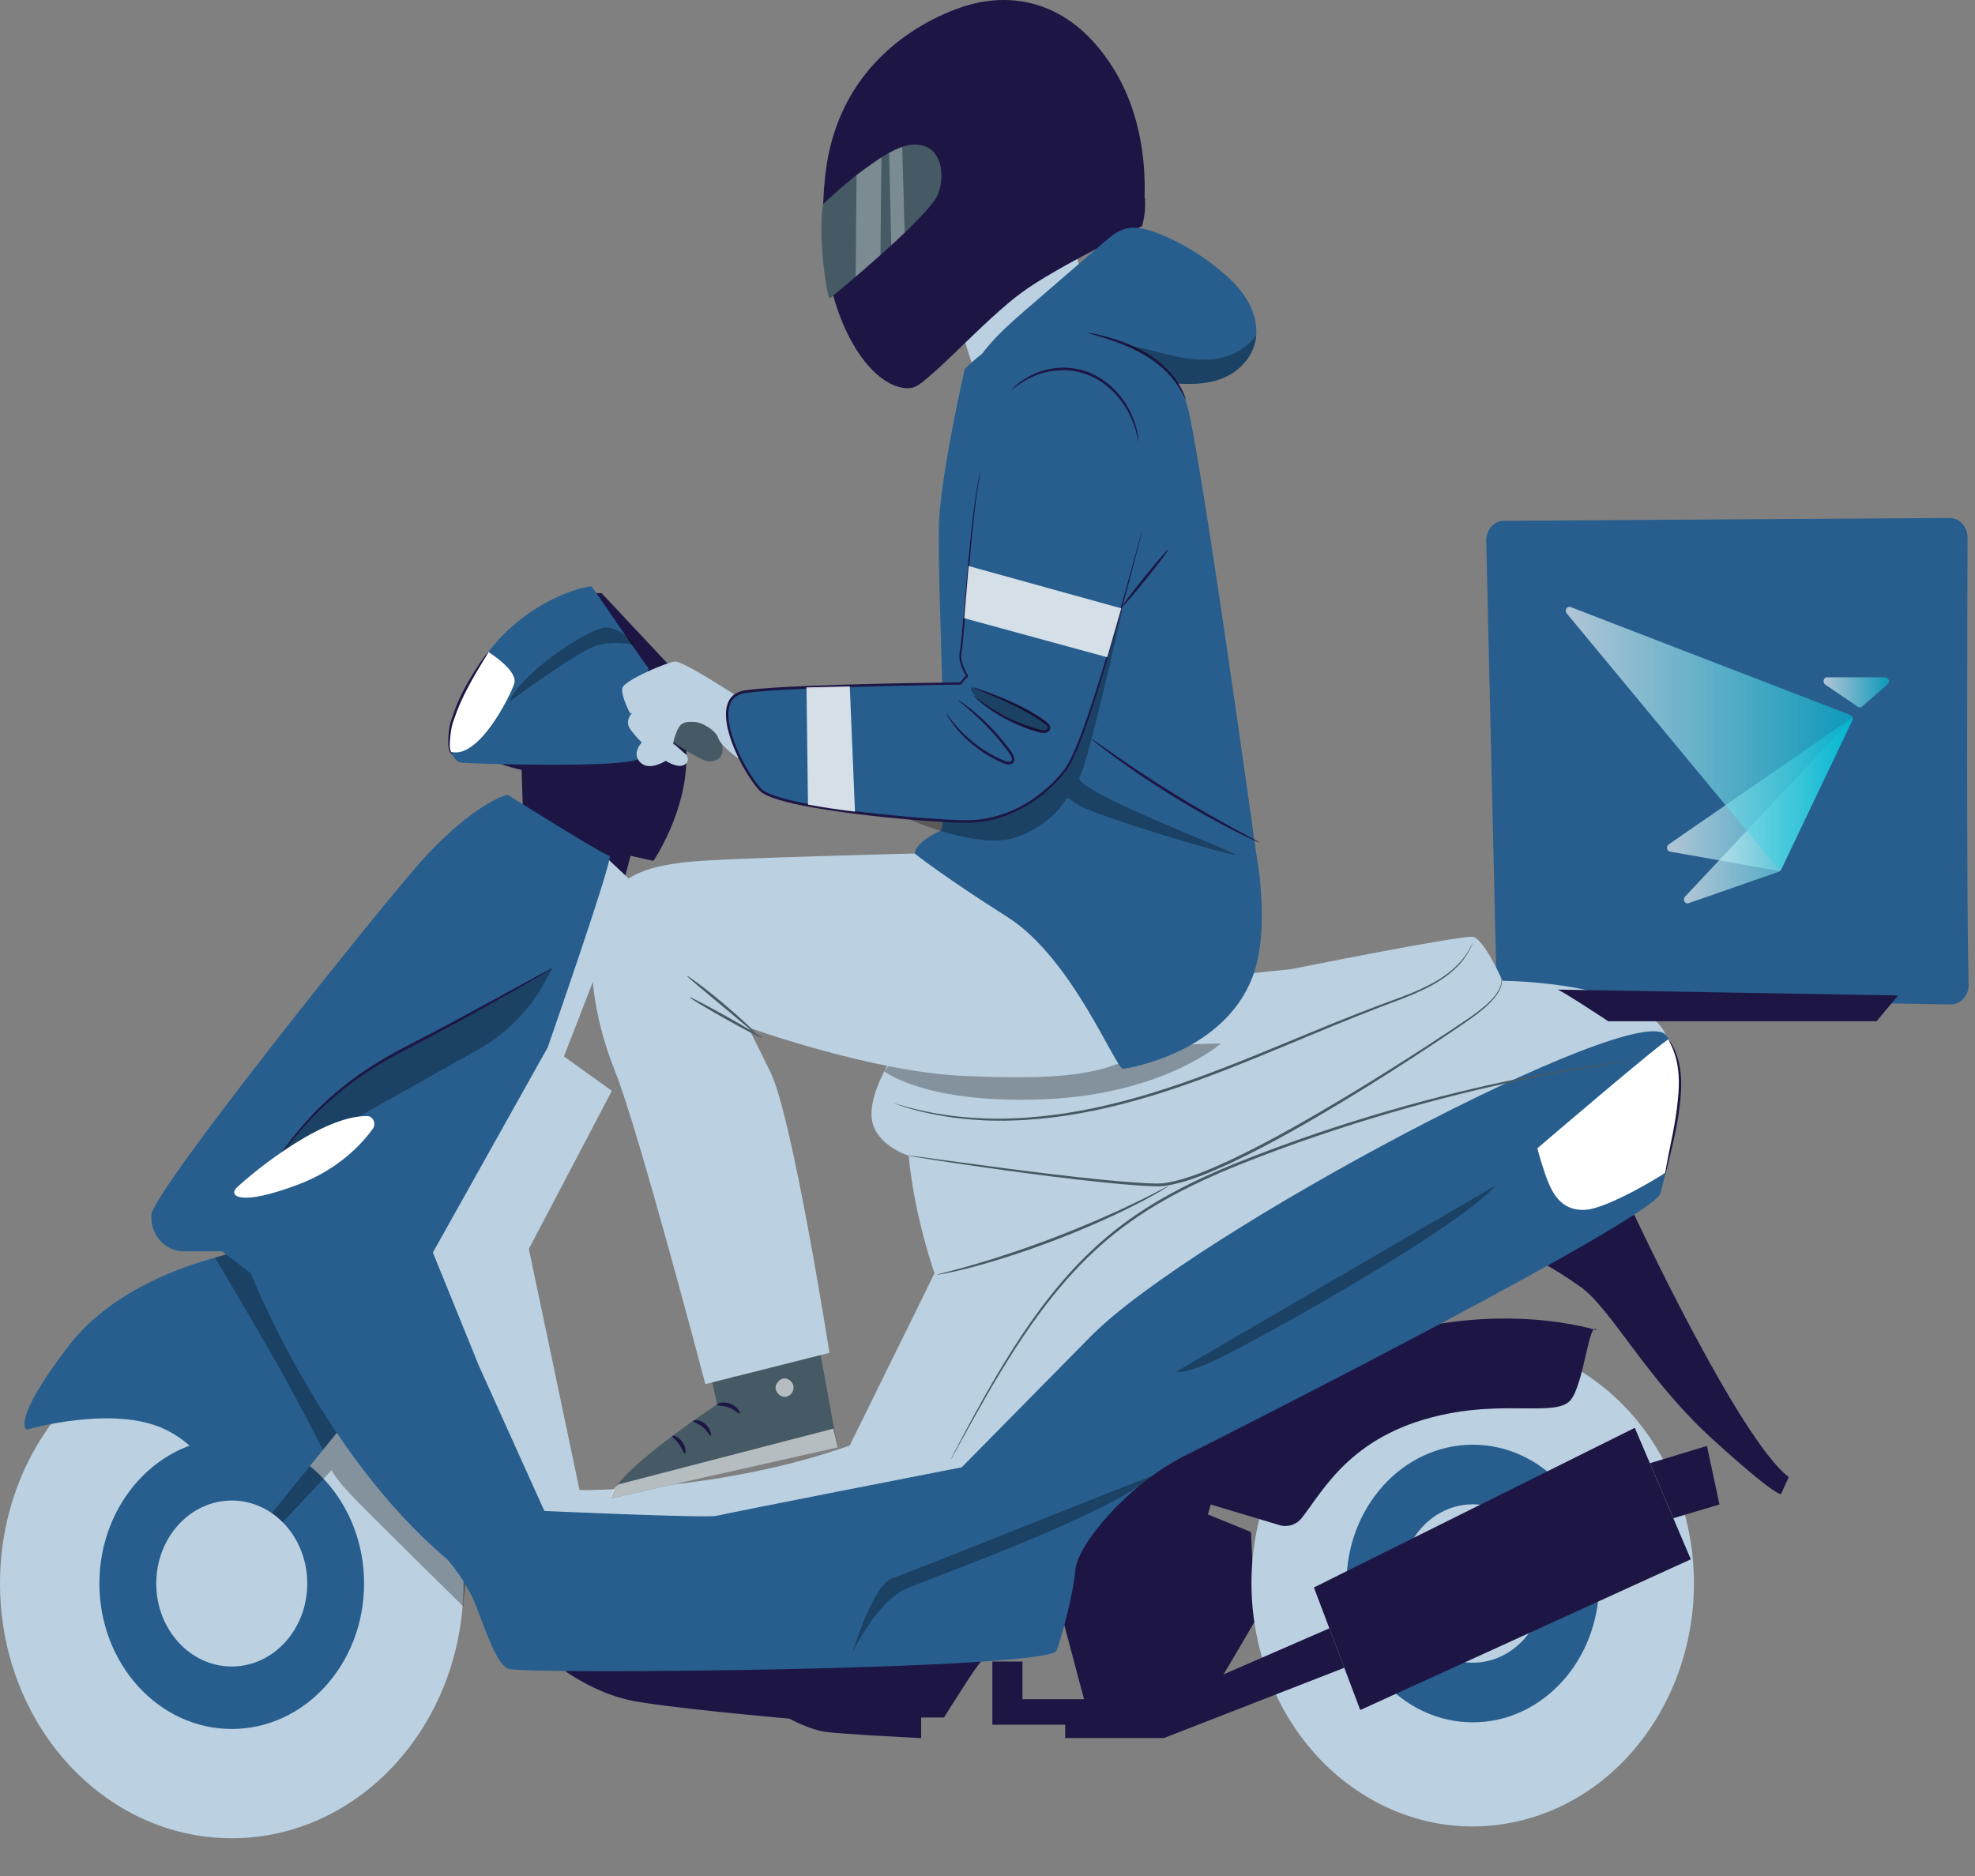 <svg width="260" height="247" viewBox="0 0 260 247" fill="none" xmlns="http://www.w3.org/2000/svg">
<rect x="0" y="0" width="260" height="247" fill="#808080" stroke="none"/>
<path d="M259.166 129.584C258.869 119.011 258.983 81.104 259.021 70.788C259.027 69.35 257.965 68.19 256.657 68.197L197.995 68.572C196.681 68.579 195.625 69.774 195.657 71.219L196.99 128.75C197.022 130.133 198.046 131.244 199.303 131.265L256.771 132.251C258.123 132.272 259.204 131.063 259.166 129.584Z" fill="#275E8E"/>
<path d="M93.896 93.769L79.197 78.098H76.809C76.809 78.098 62.995 97.569 63.614 99.028C64.233 100.486 68.663 101.362 68.663 101.362L68.84 106.717L82.326 115.255L83.008 112.678L86.016 113.344C86.016 113.344 90.357 107.016 90.357 99.812C90.357 92.609 93.896 93.769 93.896 93.769Z" fill="#1D1644"/>
<path d="M85.328 87.878C85.063 87.781 78.13 77.417 77.865 77.222C77.6 77.028 68.304 78.876 62.724 88.121C57.144 97.367 59.628 100.195 60.601 100.389C61.574 100.584 82.472 101.167 84.064 99.903C85.663 98.638 85.328 87.878 85.328 87.878Z" fill="#275E8E"/>
<path d="M64.28 85.836C64.28 85.836 68.28 88.302 67.692 90.032C67.105 91.768 63.035 99.917 59.414 99C59.149 98.93 59.022 97.819 59.199 96.672C59.679 93.567 61 90.844 62.675 88.288L64.28 85.836Z" fill="white"/>
<g opacity="0.3">
<path d="M83.696 84.989C83.564 84.892 81.491 82.266 79.418 82.662C77.345 83.058 72.391 86.343 69.686 88.955C66.982 91.567 67.159 92.331 67.159 92.331C67.159 92.331 75.633 86.031 78.293 85.093C80.947 84.148 83.696 84.989 83.696 84.989Z" fill="black"/>
</g>
<path d="M64.284 85.837C64.265 85.823 64.132 85.976 63.911 86.274C63.684 86.566 63.374 87.011 63.001 87.567C62.262 88.678 61.276 90.255 60.416 92.151C59.98 93.096 59.658 94.048 59.38 94.895C59.083 95.784 59.058 96.632 59.014 97.312C58.969 98 59.032 98.598 59.209 98.952C59.38 99.313 59.57 99.424 59.576 99.41C59.601 99.389 59.45 99.237 59.33 98.896C59.203 98.549 59.178 98.007 59.247 97.333C59.317 96.653 59.374 95.833 59.664 95.013C59.962 94.159 60.284 93.242 60.714 92.311C61.56 90.449 62.502 88.859 63.191 87.712C63.886 86.573 64.328 85.871 64.284 85.837Z" fill="#1D1644"/>
<path d="M215.14 159.928C215.14 159.928 228.942 189.52 235.482 194.473L234.465 196.71C234.465 196.71 233.896 197.189 225.315 189.36C216.733 181.531 212.082 172.251 208.012 169.389C203.943 166.527 201.617 165.554 201.617 165.554L215.14 159.928Z" fill="#1D1644"/>
<path d="M168.069 183.957C169.389 183.957 174.862 183.957 174.862 183.957L160.005 195.967L159.013 199.392L164.688 201.712L165.225 213.389C165.225 213.389 158.596 224.927 157.983 225.15C157.376 225.372 142.994 224.802 142.994 224.802L139.91 213.195L139.164 197.336C139.164 197.336 160.157 182.512 160.46 182.512C160.764 182.512 168.069 183.957 168.069 183.957Z" fill="#1D1644"/>
<path d="M200.608 239.602C216.254 235.515 225.924 218.259 222.205 201.06C218.487 183.86 202.789 173.231 187.143 177.318C171.496 181.405 161.827 198.662 165.545 215.861C169.263 233.06 184.961 243.69 200.608 239.602Z" fill="#BBD0E0"/>
<path d="M193.884 226.768C203.066 226.768 210.51 218.585 210.51 208.491C210.51 198.397 203.066 190.215 193.884 190.215C184.702 190.215 177.258 198.397 177.258 208.491C177.258 218.585 184.702 226.768 193.884 226.768Z" fill="#275E8E"/>
<path d="M193.884 218.918C199.122 218.918 203.369 214.25 203.369 208.491C203.369 202.733 199.122 198.064 193.884 198.064C188.645 198.064 184.398 202.733 184.398 208.491C184.398 214.25 188.645 218.918 193.884 218.918Z" fill="#BBD0E0"/>
<path d="M210.213 175.154C209.171 173.605 208.532 182.392 206.7 184.407C204.867 186.421 198.782 184.567 190.813 186.088C178.098 188.512 174.364 196.035 171.394 199.835C170.673 200.759 169.523 201.127 168.462 200.808L158.578 197.848C158.578 197.848 164.537 181.725 181.037 176.349C197.53 170.965 210.213 175.154 210.213 175.154Z" fill="#1D1644"/>
<path d="M30.51 242.029C47.36 242.029 61.019 227.013 61.019 208.491C61.019 189.969 47.36 174.953 30.51 174.953C13.66 174.953 0 189.969 0 208.491C0 227.013 13.66 242.029 30.51 242.029Z" fill="#BBD0E0"/>
<path d="M30.508 227.643C40.13 227.643 47.931 219.069 47.931 208.491C47.931 197.914 40.13 189.34 30.508 189.34C20.886 189.34 13.086 197.914 13.086 208.491C13.086 219.069 20.886 227.643 30.508 227.643Z" fill="#275E8E"/>
<path d="M129.154 218.794C128.832 218.814 124.275 226.129 124.275 226.129H121.267V228.845C121.267 228.845 110.803 228.331 108.654 228.019C106.505 227.706 103.921 226.282 103.921 226.282C103.921 226.282 87.149 224.816 82.707 223.816C78.264 222.816 74.391 220.016 74.391 220.016C74.391 220.016 126.715 214.778 127.144 215.098C127.574 215.418 129.154 218.794 129.154 218.794Z" fill="#1D1644"/>
<path d="M82.975 115.872C82.735 117.47 74.235 139.088 74.235 139.088L80.548 143.624L69.622 164.436L76.295 196.188C76.295 196.188 94.621 196.452 111.86 190.318L123.027 167.638C123.027 167.638 120.354 160.163 119.627 152.161C119.627 152.161 115.26 150.827 114.774 147.361C114.287 143.895 117.687 138.824 117.687 138.824C117.687 138.824 133.706 131.085 169.878 127.619C169.878 127.619 192.457 123.083 193.91 123.347C195.364 123.611 197.797 129.133 197.797 129.133C197.797 129.133 217.703 129.217 219.643 137.226C219.643 137.226 221.583 143.096 199.25 154.835C176.918 166.575 152.152 176.981 152.152 176.981C152.152 176.981 150.212 187.658 146.566 190.054C142.92 192.451 105.781 206.066 92.188 205.267C78.596 204.468 74.469 202.329 66.216 196.459C57.963 190.589 48.737 172.973 46.07 166.839C43.403 160.705 55.296 154.564 62.576 144.957C69.856 135.35 79.569 112.67 79.569 112.67L82.975 115.872Z" fill="#BBD0E0"/>
<g opacity="0.3">
<path d="M61.014 211.534C61.014 211.534 49.968 200.677 46.934 197.565C43.895 194.459 43.667 193.556 43.667 193.556L36.647 201.024L35.25 198.891L44.982 187.93L61.652 206.018L61.02 210.77" fill="black"/>
</g>
<path d="M31.991 164.748C31.991 164.748 16.73 167.145 9.027 177.21C1.323 187.276 3.504 188.234 3.504 188.234C3.504 188.234 14.986 184.879 21.817 188.234C28.648 191.589 28.503 197.821 28.503 197.821L34.317 201.016L45.704 186.956L36.212 164.748H31.991Z" fill="#275E8E"/>
<g opacity="0.3">
<path d="M42.506 190.882C42.506 190.882 39.542 185.04 36.742 180.059C33.665 174.592 28.312 165.582 28.312 165.582L32.761 164.145L44.983 187.916L42.506 190.882Z" fill="black"/>
</g>
<path d="M66.874 104.676C65.857 104.676 61.061 107.072 55.392 113.463C49.724 119.854 20.073 156.921 19.928 159.956C19.922 160.067 19.922 160.172 19.922 160.276C19.934 162.77 21.862 164.749 24.131 164.749H29.23L33.009 167.625C33.009 167.625 42.311 191.375 58.88 205.303C58.88 205.303 61.351 208.047 62.659 211.402C63.968 214.758 65.276 218.912 66.874 219.71C68.473 220.509 138.238 219.87 139.11 217.314C139.983 214.758 141.291 209.805 141.581 206.609C141.872 203.414 148.413 195.425 156.116 191.591C163.819 187.756 217.887 160.276 218.614 157.08C219.34 153.885 223.113 141.27 219.334 136.31C215.562 131.357 157.007 162.353 143.61 175.933C143.275 176.274 126.605 193.189 126.605 193.189C126.605 193.189 95.501 199.26 94.338 199.579C93.175 199.899 71.664 198.94 71.664 198.94L63.089 179.928L56.985 164.909L72.1 137.908C72.1 137.908 80.903 112.671 80.24 112.671C79.576 112.671 66.874 104.676 66.874 104.676Z" fill="#275E8E"/>
<path d="M215.213 187.992L222.588 205.303L179.073 225.149L172.969 209.012L215.213 187.992Z" fill="#1D1644"/>
<path d="M224.71 190.375L217.203 192.653L220.287 199.892L226.36 198.086L224.71 190.375Z" fill="#1D1644"/>
<path d="M175.009 214.389L153.567 223.725H134.603V218.758H130.641V227.087H140.227V228.837H153.22L176.974 219.585L175.009 214.389Z" fill="#1D1644"/>
<path d="M219.293 154.344C219.262 154.476 211.805 159.074 208.746 159.283C205.688 159.491 204.506 157.296 203.817 155.65C203.129 154.003 202.383 151.19 202.383 151.19C202.383 151.19 219.521 136.512 219.698 136.845C220.949 139.11 221.088 139.832 221.088 144.473C221.088 146.404 219.394 154.33 219.293 154.344Z" fill="white"/>
<g opacity="0.3">
<path d="M151.598 194.382C151.933 194.077 120.052 206.928 117.473 207.789C114.895 208.65 112.203 217.646 112.203 217.646C112.203 217.646 115.344 210.873 119.376 209.144C123.414 207.421 146.157 199.335 151.598 194.382Z" fill="black"/>
</g>
<g opacity="0.3">
<path d="M63.072 138.109L36.031 153.315C36.031 153.315 40.512 144.757 53.03 138.275C60.443 134.441 72.702 127.48 72.702 127.48L72.108 128.62C70.004 132.676 66.863 135.976 63.072 138.109Z" fill="black"/>
</g>
<path d="M119.641 152.169C119.641 152.176 119.717 152.19 119.856 152.217C120.02 152.245 120.228 152.287 120.5 152.328C121.088 152.426 121.916 152.558 122.971 152.724C125.119 153.058 128.235 153.523 132.09 154.058C135.945 154.586 140.532 155.197 145.645 155.718C146.921 155.843 148.236 155.975 149.575 156.059C150.245 156.107 150.928 156.149 151.616 156.17C152.293 156.198 153.019 156.219 153.714 156.08C156.514 155.586 159.225 154.405 161.961 153.155C167.415 150.578 172.413 147.66 176.913 144.951C181.412 142.228 185.399 139.651 188.723 137.449C190.385 136.344 191.883 135.33 193.185 134.427C194.493 133.524 195.58 132.663 196.357 131.815C197.141 130.989 197.602 130.141 197.691 129.502C197.798 128.856 197.545 128.55 197.545 128.571C197.526 128.571 197.747 128.87 197.621 129.488C197.514 130.093 197.052 130.905 196.262 131.711C195.479 132.531 194.392 133.364 193.077 134.247C191.763 135.136 190.259 136.129 188.591 137.22C185.254 139.394 181.254 141.943 176.748 144.646C172.243 147.334 167.25 150.244 161.809 152.808C159.092 154.051 156.375 155.232 153.645 155.718C152.962 155.85 152.293 155.836 151.604 155.809C150.921 155.788 150.245 155.753 149.575 155.704C148.236 155.621 146.927 155.496 145.651 155.378C140.539 154.878 135.951 154.294 132.096 153.794C128.26 153.28 125.145 152.863 122.971 152.572C121.909 152.433 121.075 152.321 120.487 152.238C120.216 152.203 120.001 152.183 119.843 152.162C119.716 152.169 119.641 152.162 119.641 152.169Z" fill="#455A64"/>
<path d="M117.688 145.277C117.688 145.284 117.751 145.311 117.883 145.353C118.035 145.402 118.225 145.471 118.471 145.548C118.989 145.714 119.748 145.978 120.752 146.221C122.749 146.742 125.688 147.319 129.366 147.493C130.282 147.562 131.249 147.534 132.247 147.555C133.252 147.52 134.295 147.513 135.369 147.423C137.524 147.284 139.824 147.006 142.219 146.569C147.015 145.721 152.197 144.235 157.518 142.304C162.839 140.379 167.812 138.254 172.35 136.371C176.881 134.468 180.982 132.842 184.457 131.55C186.189 130.883 187.737 130.196 189.026 129.425C190.315 128.668 191.339 127.827 192.072 127.028C192.818 126.236 193.235 125.472 193.526 124.972C193.639 124.722 193.728 124.52 193.797 124.368C193.854 124.229 193.886 124.159 193.88 124.159C193.829 124.118 193.456 125.361 191.977 126.931C191.244 127.709 190.221 128.515 188.938 129.251C187.655 130.001 186.113 130.668 184.382 131.314C180.9 132.571 176.779 134.176 172.242 136.066C167.699 137.934 162.725 140.046 157.417 141.97C152.109 143.901 146.952 145.388 142.175 146.249C139.792 146.694 137.499 146.979 135.356 147.131C134.282 147.229 133.246 147.243 132.247 147.284C131.249 147.27 130.288 147.305 129.378 147.243C125.719 147.104 122.781 146.569 120.784 146.089C119.779 145.874 119.015 145.631 118.49 145.485C118.244 145.416 118.048 145.36 117.896 145.325C117.757 145.291 117.688 145.277 117.688 145.277Z" fill="#455A64"/>
<path d="M153.802 156.176C153.796 156.162 153.688 156.211 153.493 156.308C153.265 156.426 152.981 156.572 152.639 156.746C151.9 157.128 150.832 157.684 149.499 158.323C146.832 159.622 143.091 161.275 138.889 162.893C134.68 164.498 130.819 165.762 127.994 166.561C126.585 166.978 125.435 167.27 124.638 167.471C124.272 167.568 123.969 167.645 123.722 167.714C123.514 167.77 123.406 167.812 123.406 167.825C123.406 167.839 123.52 167.826 123.735 167.791C123.981 167.742 124.291 167.687 124.664 167.617C125.466 167.457 126.629 167.2 128.051 166.818C130.895 166.075 134.781 164.852 138.996 163.241C143.205 161.622 146.946 159.927 149.593 158.559C150.921 157.885 151.976 157.295 152.696 156.871C153.025 156.669 153.303 156.51 153.524 156.371C153.714 156.26 153.808 156.19 153.802 156.176Z" fill="#455A64"/>
<path d="M125.157 192.18C125.163 192.18 125.214 192.097 125.309 191.93C125.41 191.742 125.555 191.492 125.732 191.173C126.111 190.485 126.655 189.505 127.35 188.248C128.759 185.713 130.787 182.031 133.568 177.689C134.964 175.522 136.563 173.202 138.434 170.861C140.304 168.513 142.447 166.144 144.93 163.949C147.407 161.747 150.232 159.747 153.322 158.003C156.406 156.252 159.73 154.731 163.187 153.335C177.057 147.805 190.081 144.36 199.567 142.352C204.313 141.352 208.18 140.678 210.853 140.255C212.18 140.046 213.217 139.879 213.937 139.768C214.278 139.713 214.544 139.671 214.739 139.636C214.923 139.602 215.011 139.588 215.011 139.581C215.011 139.574 214.916 139.581 214.733 139.602C214.537 139.622 214.272 139.657 213.931 139.699C213.223 139.789 212.18 139.914 210.841 140.116C208.161 140.498 204.287 141.13 199.529 142.102C190.025 144.047 176.975 147.458 163.079 152.995C159.61 154.391 156.273 155.926 153.177 157.69C150.08 159.448 147.23 161.462 144.747 163.692C142.251 165.908 140.102 168.298 138.232 170.666C136.361 173.028 134.769 175.362 133.378 177.544C130.61 181.913 128.614 185.622 127.236 188.179C126.566 189.45 126.042 190.45 125.675 191.138C125.504 191.464 125.372 191.721 125.277 191.916C125.195 192.083 125.151 192.18 125.157 192.18Z" fill="#455A64"/>
<path d="M30.511 219.418C36.001 219.418 40.451 214.526 40.451 208.491C40.451 202.457 36.001 197.564 30.511 197.564C25.021 197.564 20.57 202.457 20.57 208.491C20.57 214.526 25.021 219.418 30.511 219.418Z" fill="#BBD0E0"/>
<path d="M36.236 153.093C36.242 153.1 36.343 152.975 36.533 152.725C36.722 152.482 36.975 152.1 37.335 151.634C38.03 150.69 39.079 149.356 40.482 147.828C41.879 146.293 43.667 144.605 45.809 142.958C47.952 141.319 50.448 139.742 53.171 138.325C58.65 135.512 63.535 132.782 67.055 130.788C68.786 129.795 70.196 128.982 71.213 128.398C71.674 128.12 72.047 127.898 72.338 127.731C72.591 127.579 72.723 127.488 72.717 127.474C72.711 127.461 72.572 127.53 72.306 127.662C72.016 127.815 71.63 128.016 71.156 128.266C70.132 128.822 68.704 129.6 66.954 130.559C63.409 132.497 58.511 135.185 53.032 137.998C50.29 139.422 47.781 141.02 45.639 142.687C43.496 144.361 41.708 146.077 40.324 147.647C38.934 149.21 37.91 150.579 37.247 151.551C36.906 152.03 36.665 152.426 36.495 152.683C36.305 152.947 36.223 153.086 36.236 153.093Z" fill="#1D1644"/>
<path d="M48.333 146.944C49.123 146.951 49.565 147.951 49.072 148.632C47.682 150.549 44.617 153.946 39.239 155.968C31.428 158.906 30.228 157.392 31.049 156.489C31.801 155.662 41.868 146.861 48.333 146.944Z" fill="white"/>
<path d="M219.193 154.717C219.218 154.724 219.288 154.474 219.408 154.03C219.521 153.578 219.679 152.932 219.869 152.119C220.235 150.508 220.804 148.285 221.108 145.743C221.266 144.478 221.354 143.256 221.31 142.144C221.266 141.026 221.089 140.032 220.842 139.234C220.596 138.435 220.299 137.823 220.065 137.434C219.825 137.045 219.66 136.858 219.648 136.872C219.591 136.907 220.204 137.726 220.627 139.31C220.836 140.095 220.988 141.068 221.013 142.158C221.038 143.242 220.937 144.444 220.785 145.701C220.488 148.209 219.957 150.438 219.648 152.071C219.49 152.884 219.363 153.543 219.288 154.002C219.205 154.46 219.174 154.711 219.193 154.717Z" fill="#1D1644"/>
<g opacity="0.3">
<path d="M196.978 156.031L154.986 180.511C154.986 180.511 154.778 181.15 158.576 179.712C162.374 178.281 191.607 162.123 196.978 156.031Z" fill="black"/>
</g>
<path d="M249.882 131.064L247.032 134.468H211.732C211.732 134.468 205.419 130.3 205.034 130.293C204.648 130.286 249.882 131.064 249.882 131.064Z" fill="#1D1644"/>
<path d="M112.927 21.455C111.177 14.168 115.423 8.61 121.894 6.11L122.539 5.86C129.61 3.623 134.672 6.999 136.511 14.828L143.626 40.578L143.961 41.836L129.104 51.547L127.057 45.073C127.057 45.073 120.03 46.511 117.61 39.224C116.428 35.695 114.551 28.234 112.927 21.455Z" fill="#BBD0E0"/>
<path d="M116.932 27.797C117.09 28.353 117.653 28.665 118.19 28.498C118.721 28.325 119.03 27.734 118.866 27.179C118.708 26.623 118.146 26.303 117.615 26.477C117.078 26.644 116.774 27.234 116.932 27.797Z" fill="#1D1644"/>
<path d="M115.51 24.484C115.674 24.574 116.205 23.713 117.229 23.317C118.246 22.907 119.181 23.199 119.251 23.018C119.289 22.935 119.087 22.734 118.676 22.602C118.272 22.463 117.64 22.421 117.001 22.671C116.363 22.921 115.914 23.387 115.687 23.769C115.459 24.158 115.428 24.442 115.51 24.484Z" fill="#1D1644"/>
<path d="M126.034 24.477C126.192 25.032 126.754 25.345 127.292 25.178C127.822 25.005 128.132 24.414 127.968 23.858C127.81 23.303 127.247 22.983 126.717 23.157C126.179 23.33 125.876 23.921 126.034 24.477Z" fill="#1D1644"/>
<path d="M125.632 20.802C125.796 20.893 126.327 20.031 127.351 19.635C128.368 19.226 129.304 19.517 129.373 19.337C129.411 19.253 129.209 19.052 128.798 18.92C128.394 18.781 127.762 18.739 127.124 18.989C126.485 19.239 126.037 19.705 125.809 20.087C125.582 20.476 125.556 20.761 125.632 20.802Z" fill="#1D1644"/>
<path d="M124.592 30.583C124.579 30.52 123.903 30.645 122.822 30.895C122.551 30.965 122.285 31.006 122.178 30.826C122.051 30.645 122.058 30.291 122.077 29.909C122.102 29.117 122.121 28.29 122.146 27.422C122.222 23.893 122.178 21.031 122.051 21.031C121.925 21.031 121.754 23.886 121.679 27.415C121.666 28.283 121.653 29.11 121.641 29.902C121.647 30.263 121.596 30.701 121.868 31.083C122.007 31.27 122.247 31.354 122.431 31.34C122.614 31.333 122.766 31.277 122.898 31.236C123.966 30.888 124.611 30.645 124.592 30.583Z" fill="#1D1644"/>
<path d="M127.847 30.193C127.676 30.248 128.068 31.471 127.392 32.7C126.722 33.937 125.496 34.256 125.54 34.43C125.547 34.513 125.881 34.562 126.387 34.388C126.886 34.215 127.543 33.77 127.954 33.013C128.365 32.256 128.384 31.45 128.264 30.936C128.144 30.408 127.923 30.158 127.847 30.193Z" fill="#1D1644"/>
<path d="M123.955 16.494C124.151 16.758 125.13 16.224 126.381 15.918C127.626 15.584 128.72 15.598 128.789 15.258C128.821 15.098 128.555 14.876 128.069 14.73C127.588 14.584 126.874 14.542 126.129 14.737C125.383 14.931 124.764 15.313 124.385 15.675C124.012 16.043 123.866 16.369 123.955 16.494Z" fill="#1D1644"/>
<path d="M114.342 21.308C114.601 21.496 115.226 20.954 116.067 20.614C116.901 20.239 117.685 20.183 117.767 19.85C117.798 19.69 117.602 19.481 117.211 19.356C116.825 19.238 116.244 19.238 115.669 19.481C115.094 19.724 114.664 20.155 114.449 20.53C114.234 20.912 114.222 21.211 114.342 21.308Z" fill="#1D1644"/>
<path d="M137.712 22.365C137.39 21.218 137.99 19.982 139.052 19.697C140.335 19.35 141.965 19.586 142.786 22.441C144.246 27.505 139.324 28.068 139.273 27.922C139.235 27.825 138.306 24.49 137.712 22.365Z" fill="#FFC4A3"/>
<path d="M139.733 25.671C139.745 25.65 139.834 25.706 139.986 25.727C140.137 25.748 140.377 25.713 140.586 25.532C141.016 25.164 141.18 24.178 140.94 23.254C140.82 22.788 140.605 22.378 140.352 22.073C140.106 21.753 139.815 21.566 139.556 21.607C139.297 21.628 139.17 21.851 139.151 22.01C139.132 22.17 139.189 22.267 139.164 22.281C139.158 22.302 139.044 22.233 139.019 22.01C139.006 21.906 139.031 21.767 139.107 21.628C139.189 21.489 139.335 21.385 139.512 21.343C139.872 21.246 140.295 21.496 140.573 21.837C140.87 22.17 141.123 22.629 141.256 23.15C141.521 24.178 141.319 25.296 140.712 25.741C140.415 25.949 140.112 25.935 139.941 25.859C139.777 25.789 139.72 25.685 139.733 25.671Z" fill="#FFA175"/>
<path d="M105.702 165.742L110.265 190.576L80.539 197.266C80.153 194.279 94.416 184.901 94.416 184.901L90.865 169.125L105.702 165.742Z" fill="#455A64"/>
<g opacity="0.6">
<path d="M103.359 181.49C103.966 181.525 104.491 182.108 104.472 182.74C104.453 183.372 103.878 183.949 103.271 183.921C102.664 183.9 102.013 183.22 102.102 182.594C102.19 181.962 102.898 181.33 103.48 181.504" fill="white"/>
</g>
<g opacity="0.6">
<path d="M110.269 190.576L109.713 188.096L81.421 195.438C81.421 195.438 80.208 196.334 80.543 197.265L110.269 190.576Z" fill="white"/>
</g>
<path d="M94.394 184.956C94.425 185.109 95.165 185.012 95.974 185.331C96.789 185.63 97.282 186.206 97.402 186.116C97.528 186.054 97.143 185.206 96.163 184.831C95.178 184.449 94.331 184.824 94.394 184.956Z" fill="#1D1644"/>
<path d="M91.235 187.11C91.229 187.262 91.905 187.38 92.518 187.901C93.143 188.409 93.403 189.068 93.541 189.034C93.68 189.027 93.617 188.124 92.84 187.485C92.075 186.832 91.21 186.964 91.235 187.11Z" fill="#1D1644"/>
<path d="M90.149 191.382C90.288 191.382 90.345 190.584 89.82 189.847C89.296 189.104 88.55 188.93 88.512 189.069C88.455 189.208 88.98 189.555 89.403 190.174C89.839 190.771 90.004 191.396 90.149 191.382Z" fill="#1D1644"/>
<path d="M93.751 181.816C93.839 181.941 94.465 181.58 95.293 181.455C96.121 181.309 96.816 181.455 96.866 181.309C96.93 181.184 96.203 180.767 95.223 180.927C94.25 181.086 93.662 181.719 93.751 181.816Z" fill="#1D1644"/>
<g opacity="0.3">
<path d="M160.744 137.379C160.744 137.379 153.18 144.068 137.508 144.728C121.836 145.388 116.414 141.054 116.414 141.054L118.221 138.636L160.744 137.379Z" fill="black"/>
</g>
<path d="M135.292 111.877C133.839 112.141 99.089 112.759 91.209 113.426C83.329 114.093 80.58 116.267 78.804 120.977C77.034 125.687 78.008 133.71 81.003 141.143C83.998 148.575 92.858 182.238 92.858 182.238L109.194 178.119C109.194 178.119 104.321 147.006 101.421 141.143C98.52 135.28 98.52 135.28 98.52 135.28C98.52 135.28 114.723 141.122 126.818 141.657C138.913 142.192 146.635 141.754 151.122 137.586C155.609 133.418 163.11 129.431 162.87 117.198L135.292 111.877Z" fill="#BBD0E0"/>
<path d="M90.454 128.499C90.429 128.541 90.915 128.972 91.724 129.652C92.622 130.403 93.696 131.299 94.884 132.292C96.066 133.286 97.14 134.182 98.037 134.932C98.846 135.606 99.358 136.009 99.39 135.967C99.415 135.932 98.96 135.453 98.183 134.73C97.412 134.008 96.318 133.035 95.08 132C93.847 130.965 92.704 130.069 91.857 129.444C91.016 128.819 90.479 128.458 90.454 128.499Z" fill="#455A64"/>
<path d="M90.813 131.32C90.769 131.41 92.873 132.674 95.502 134.154C98.131 135.626 100.299 136.752 100.336 136.661C100.381 136.571 98.283 135.307 95.647 133.827C93.019 132.355 90.857 131.229 90.813 131.32Z" fill="#455A64"/>
<path d="M128.027 0.518C127.035 0.768 110.599 4.978 108.634 23.157C106.662 41.336 115.212 52.478 120.362 50.943C122.707 50.248 129.456 40.391 134.473 37.564C139.497 34.737 150.335 29.756 150.335 29.756C150.335 29.756 152.439 18.329 146.53 8.937C140.622 -0.454 132.799 -0.698 128.027 0.518Z" fill="#1D1644"/>
<path d="M119.981 19.059C116.038 19.406 108.329 26.909 108.329 26.909C107.665 31.841 108.948 39.44 109.245 39.294C109.245 39.294 122.421 28.506 123.508 25.519C124.5 22.81 123.925 18.719 119.981 19.059Z" fill="#455A64"/>
<path d="M150.737 26.061C144.134 27.214 138.212 31.409 132.891 35.688C127.255 40.218 122.97 45.33 118.148 50.867C118.888 51.089 119.665 51.249 120.354 50.95C122.774 49.901 129.504 42.184 134.522 38.502C139.217 35.056 150.326 29.763 150.326 29.763C150.326 29.763 150.864 28.353 150.737 26.061Z" fill="#1D1644"/>
<g opacity="0.3">
<path d="M112.767 23.038L112.641 36.431L115.908 33.576L116.034 20.711L112.767 23.038Z" fill="white"/>
</g>
<g opacity="0.3">
<path d="M117.047 20.121L117.331 32.291L119.094 30.645L118.772 19.336C118.772 19.336 117.338 19.961 117.047 20.121Z" fill="white"/>
</g>
<path d="M89.12 93.107C89.967 93.684 91.711 94.802 93.108 95.685C93.974 96.233 94.795 97.011 95.054 98.067C95.181 98.588 95.149 99.186 94.852 99.616C94.441 100.207 93.658 100.311 92.988 100.186C92.318 100.061 89.297 98.29 87.977 97.22L89.12 93.107Z" fill="#455A64"/>
<path d="M97.186 91.74C96.996 91.684 89.944 86.989 88.844 87.1C87.744 87.211 82.177 89.579 81.937 90.58C81.697 91.58 82.942 93.9 82.942 93.9H83.182C83.182 93.9 82.221 94.901 82.942 95.956C83.662 97.012 84.496 97.749 84.496 97.749C84.496 97.749 83.087 99.173 84.288 100.381C85.488 101.59 87.643 100.173 87.643 100.173C87.643 100.173 89.223 101.215 90.089 100.694C90.955 100.173 90.354 99.388 90.354 99.388L88.8 98.013C88.8 98.013 88.37 98.29 88.945 96.679C89.52 95.067 90.095 95.032 91.271 95.046C92.446 95.06 94.215 96.116 94.557 97.172C94.892 98.228 97.192 99.86 97.192 99.86V91.74H97.186Z" fill="#BBD0E0"/>
<path d="M127.005 48.575C127.005 48.575 123.732 62.891 123.599 69.289C123.403 78.924 125.135 108.759 123.789 109.378C120.414 110.927 120.414 112.379 120.414 112.379C120.414 112.379 124.016 115.275 132.629 120.742C141.249 126.209 146.879 140.859 147.878 140.727C148.87 140.595 161.11 138.504 164.883 128.647C167.316 122.291 165.401 112.552 165.401 112.552C165.401 112.552 157.951 58.751 156.232 53.194C155.088 49.485 152.314 46.644 144.168 44.566C136.421 42.594 131.587 44.032 127.005 48.575Z" fill="#275E8E"/>
<g opacity="0.3">
<path d="M147.766 80.244C147.766 80.244 143.229 100.584 142.123 102.313C141.023 104.043 162.995 112.275 162.667 112.546C162.338 112.816 145.371 107.78 142.123 106.106L140.473 105.002C140.473 105.002 138.723 108.558 133.693 110.267C128.662 111.976 119.266 107.697 119.266 107.697L147.766 80.244Z" fill="black"/>
</g>
<path d="M143.704 97.304C143.691 97.325 143.969 97.561 144.493 97.978C145.012 98.395 145.776 98.971 146.73 99.673C148.639 101.076 151.325 102.931 154.377 104.813C157.429 106.696 160.273 108.252 162.352 109.315C163.395 109.843 164.241 110.259 164.835 110.53C165.429 110.801 165.758 110.94 165.771 110.919C165.777 110.899 165.467 110.711 164.892 110.405C164.267 110.065 163.445 109.62 162.459 109.092C160.405 107.974 157.593 106.39 154.541 104.508C151.495 102.625 148.797 100.812 146.863 99.465C145.934 98.819 145.163 98.277 144.576 97.867C144.026 97.485 143.722 97.283 143.704 97.304Z" fill="#1D1644"/>
<path d="M155.147 50.505C157.213 50.623 159.337 50.533 161.251 49.672C163.166 48.817 164.847 47.074 165.283 44.851C165.618 43.142 165.188 41.322 164.367 39.821C163.545 38.321 162.364 37.105 161.112 36.015C158.496 33.729 155.539 31.93 152.392 30.707C150.97 30.152 149.409 29.721 147.962 30.18C146.944 30.506 146.091 31.235 145.257 31.958C141.838 34.91 138.42 37.869 135.001 40.822C131.702 43.677 128.233 46.782 126.938 51.179L127.569 55.826L136.271 49.998L155.147 50.505Z" fill="#275E8E"/>
<path d="M147.69 79.924C147.76 79.994 149.175 78.354 150.856 76.27C152.537 74.186 153.845 72.443 153.776 72.373C153.706 72.304 152.291 73.943 150.61 76.027C148.929 78.111 147.621 79.855 147.69 79.924Z" fill="#1D1644"/>
<path d="M143.281 43.823C143.269 43.879 144.128 44.108 145.487 44.539C146.845 44.976 148.722 45.622 150.631 46.727C151.579 47.289 152.425 47.922 153.146 48.568C153.854 49.227 154.435 49.901 154.858 50.513C155.718 51.742 156.059 52.645 156.122 52.611C156.141 52.603 156.065 52.374 155.901 51.971C155.819 51.77 155.724 51.52 155.566 51.256C155.415 50.992 155.269 50.665 155.042 50.36C154.631 49.714 154.056 49.005 153.335 48.311C152.609 47.637 151.743 46.977 150.782 46.407C148.836 45.282 146.928 44.671 145.544 44.295C144.849 44.108 144.286 43.983 143.894 43.907C143.503 43.83 143.281 43.802 143.281 43.823Z" fill="#1D1644"/>
<g opacity="0.3">
<path d="M148.086 45.427C150.235 45.712 152.326 46.379 154.45 46.844C156.573 47.317 158.778 47.588 160.895 47.081C162.633 46.664 164.308 45.643 165.369 44.107C165.35 44.358 165.319 44.608 165.275 44.858C164.838 47.081 163.158 48.817 161.243 49.678C159.328 50.533 157.205 50.623 155.138 50.512H155.025C154.772 50.206 154.532 49.88 154.292 49.574C152.674 47.532 150.475 46.066 148.086 45.427Z" fill="black"/>
</g>
<path d="M133.18 51.346C133.224 51.415 134.103 50.429 135.916 49.609C136.814 49.199 137.945 48.866 139.228 48.769C140.504 48.671 141.932 48.838 143.323 49.394C144.707 49.963 145.895 50.852 146.811 51.846C147.727 52.832 148.397 53.895 148.833 54.847C149.724 56.764 149.813 58.139 149.888 58.118C149.901 58.118 149.895 58.035 149.882 57.875C149.863 57.716 149.851 57.479 149.787 57.181C149.686 56.583 149.465 55.722 149.035 54.736C148.612 53.749 147.948 52.638 147.02 51.61C146.091 50.581 144.865 49.651 143.436 49.06C141.996 48.491 140.517 48.324 139.203 48.442C137.882 48.56 136.725 48.928 135.822 49.38C134.912 49.831 134.236 50.318 133.806 50.707C133.585 50.887 133.433 51.061 133.326 51.172C133.224 51.276 133.174 51.339 133.18 51.346Z" fill="#1D1644"/>
<path d="M150.336 69.928C150.134 70.713 143.353 97.319 140.295 101.327C137.23 105.335 132.459 108.162 127.315 108.162C122.171 108.162 102.455 106.412 100.123 103.987C97.797 101.563 92.786 91.9 98.044 91.074C103.302 90.254 126.449 89.983 126.449 89.983C126.449 89.983 127.182 89.038 127.309 89.038C127.435 89.038 126.203 87.448 126.449 85.94C127.018 82.488 127.795 66.955 129.141 61.843C130.487 56.73 134.532 48.915 141.022 50.402C147.524 51.888 152.03 63.371 150.336 69.928Z" fill="#275E8E"/>
<path d="M128.11 91.56C128.097 91.574 128.325 91.817 128.773 92.206C129.222 92.595 129.886 93.13 130.764 93.707C131.642 94.283 132.729 94.895 133.987 95.436C134.619 95.707 135.289 95.964 135.996 96.18C136.357 96.291 136.698 96.402 137.096 96.485C137.292 96.52 137.513 96.541 137.734 96.472C137.943 96.402 138.189 96.256 138.259 95.93C138.309 95.589 138.107 95.36 137.962 95.214C137.804 95.061 137.639 94.95 137.481 94.832C137.166 94.596 136.843 94.388 136.521 94.186C135.883 93.783 135.251 93.429 134.638 93.116C133.418 92.484 132.281 92.012 131.326 91.623C130.372 91.241 129.589 90.963 129.045 90.782C128.502 90.602 128.198 90.511 128.192 90.532C128.186 90.553 128.476 90.685 129.007 90.914C129.595 91.164 130.347 91.484 131.251 91.866C132.192 92.283 133.311 92.776 134.518 93.422C135.118 93.742 135.744 94.096 136.369 94.499C136.679 94.7 137.001 94.909 137.305 95.138C137.462 95.256 137.627 95.36 137.747 95.485C137.88 95.61 137.968 95.756 137.936 95.86C137.924 95.964 137.791 96.082 137.639 96.124C137.494 96.173 137.317 96.166 137.147 96.131C136.799 96.055 136.432 95.937 136.085 95.839C135.383 95.624 134.72 95.381 134.094 95.124C132.843 94.61 131.762 94.026 130.878 93.484C129.993 92.943 129.311 92.442 128.843 92.095C128.375 91.741 128.123 91.54 128.11 91.56Z" fill="#1D1644"/>
<path d="M124.563 93.908C124.551 93.922 124.69 94.214 125.012 94.7C125.328 95.186 125.827 95.874 126.529 96.617C127.23 97.368 128.14 98.18 129.24 98.937C129.789 99.312 130.39 99.667 131.028 99.993C131.35 100.16 131.679 100.313 132.014 100.459C132.349 100.591 132.759 100.785 133.214 100.556C133.429 100.445 133.581 100.132 133.543 99.882C133.518 99.632 133.423 99.431 133.322 99.25C133.094 98.896 132.873 98.618 132.646 98.312C132.191 97.722 131.736 97.173 131.287 96.659C130.383 95.645 129.505 94.804 128.74 94.137C127.976 93.471 127.331 92.977 126.87 92.651C126.415 92.324 126.149 92.165 126.137 92.185C126.124 92.206 126.364 92.408 126.794 92.769C127.224 93.13 127.849 93.651 128.589 94.339C129.328 95.026 130.181 95.881 131.066 96.895C131.508 97.402 131.957 97.951 132.399 98.541C132.614 98.833 132.861 99.146 133.044 99.445C133.227 99.757 133.303 100.118 133.056 100.243C132.816 100.382 132.45 100.271 132.134 100.125C131.799 99.979 131.477 99.834 131.161 99.674C130.529 99.354 129.941 99.007 129.391 98.653C128.304 97.93 127.394 97.152 126.68 96.43C125.258 94.999 124.614 93.867 124.563 93.908Z" fill="#1D1644"/>
<path d="M129.148 61.857C129.148 61.857 129.097 62.024 129.015 62.351C128.927 62.677 128.819 63.17 128.699 63.823C128.459 65.122 128.181 67.06 127.909 69.554C127.631 72.048 127.359 75.097 127.056 78.626C126.904 80.391 126.753 82.28 126.544 84.267C126.487 84.767 126.431 85.267 126.355 85.767C126.254 86.281 126.292 86.858 126.45 87.372C126.595 87.893 126.835 88.379 127.088 88.845L127.176 89.011L127.195 89.046C127.208 89.039 127.151 88.956 127.303 88.9C127.208 88.921 127.183 88.956 127.151 88.977C127.037 89.074 126.955 89.171 126.867 89.268C126.69 89.47 126.525 89.678 126.355 89.887L126.45 89.838C120.452 89.915 113.558 90.019 106.044 90.324C104.168 90.401 102.247 90.505 100.3 90.658C99.814 90.706 99.321 90.727 98.828 90.797C98.341 90.859 97.836 90.887 97.337 91.082C96.844 91.255 96.37 91.596 96.06 92.082C95.75 92.568 95.611 93.159 95.58 93.728C95.516 94.881 95.782 96.007 96.117 97.076C96.464 98.153 96.913 99.181 97.419 100.188C97.93 101.189 98.505 102.161 99.163 103.078C99.51 103.53 99.814 103.988 100.294 104.356C100.768 104.683 101.28 104.87 101.785 105.065C104.155 105.857 106.556 106.253 108.913 106.635C111.277 107.003 113.615 107.288 115.915 107.538C118.215 107.781 120.478 107.982 122.696 108.128C123.808 108.205 124.901 108.267 125.988 108.302C127.075 108.344 128.162 108.337 129.224 108.198C133.489 107.6 137.205 105.211 139.79 102.168C140.106 101.772 140.434 101.404 140.674 100.953C140.801 100.737 140.946 100.529 141.06 100.3L141.376 99.626C141.818 98.737 142.134 97.82 142.494 96.937C143.151 95.152 143.739 93.415 144.27 91.748C146.381 85.087 147.834 79.599 148.845 75.82C149.332 73.93 149.711 72.465 149.97 71.451C150.09 70.957 150.185 70.582 150.248 70.311C150.311 70.054 150.33 69.922 150.33 69.922C150.33 69.922 150.286 70.047 150.216 70.304C150.141 70.575 150.04 70.95 149.907 71.437C149.635 72.444 149.231 73.91 148.719 75.785C147.67 79.557 146.185 85.024 144.049 91.672C143.512 93.332 142.918 95.055 142.26 96.833C141.9 97.709 141.578 98.625 141.142 99.494L140.826 100.161C140.719 100.376 140.58 100.577 140.453 100.786C140.219 101.216 139.897 101.585 139.587 101.967C137.034 104.954 133.369 107.288 129.186 107.871C128.143 108.01 127.081 108.01 125.995 107.969C124.914 107.927 123.814 107.864 122.708 107.788C120.497 107.635 118.234 107.434 115.94 107.191C113.647 106.94 111.315 106.656 108.958 106.287C106.607 105.905 104.206 105.503 101.886 104.731C101.393 104.544 100.894 104.356 100.471 104.065C100.079 103.773 99.738 103.294 99.415 102.863C98.771 101.974 98.209 101.008 97.697 100.029C97.197 99.042 96.755 98.021 96.414 96.972C96.085 95.93 95.832 94.833 95.896 93.77C95.927 93.242 96.054 92.721 96.319 92.304C96.585 91.887 96.983 91.596 97.431 91.429C97.874 91.255 98.366 91.227 98.853 91.165C99.34 91.095 99.826 91.068 100.313 91.019C102.259 90.866 104.174 90.762 106.051 90.679C113.558 90.359 120.452 90.234 126.45 90.137H126.506L126.544 90.088C126.709 89.88 126.873 89.671 127.044 89.477C127.126 89.38 127.214 89.282 127.303 89.213C127.322 89.192 127.347 89.192 127.315 89.192C127.486 89.136 127.429 89.025 127.435 89.004L127.423 88.956L127.397 88.9L127.303 88.72C127.05 88.261 126.822 87.796 126.683 87.303C126.538 86.809 126.5 86.316 126.595 85.823C126.671 85.309 126.728 84.802 126.778 84.302C126.98 82.308 127.119 80.419 127.265 78.654C127.549 75.118 127.802 72.069 128.055 69.575C128.307 67.081 128.56 65.15 128.775 63.844C128.882 63.191 128.977 62.698 129.053 62.364C129.123 62.031 129.148 61.857 129.148 61.857Z" fill="#1D1644"/>
<g opacity="0.3">
<path d="M134.065 92.908C135.197 93.395 136.277 94.076 137.263 94.812C137.535 95.013 137.769 95.27 137.939 95.576C138.002 95.694 138.066 95.847 138.009 95.972C137.965 96.069 137.876 96.118 137.781 96.153C137.51 96.25 137.225 96.298 136.941 96.291C135.582 96.257 134.495 95.513 133.364 94.881C132.271 94.27 131.121 93.763 130.072 93.061C129.219 92.499 128.416 91.79 127.841 90.901C127.708 90.692 127.898 90.428 128.113 90.512C130.027 91.318 132.189 92.103 134.065 92.908Z" fill="black"/>
</g>
<g opacity="0.8">
<path d="M127.511 74.525L147.619 80.097L145.768 86.536L126.93 81.395L127.511 74.525Z" fill="white"/>
</g>
<g opacity="0.8">
<path d="M111.872 90.371L112.554 106.869C110.45 106.619 108.384 106.313 106.368 105.945L106.172 90.503L111.872 90.371Z" fill="white"/>
</g>
<path opacity="0.64" d="M219.673 111.18L243.752 94.552C243.845 94.494 243.952 94.596 243.899 94.698L234.52 114.375C234.426 114.572 234.227 114.682 234.027 114.645L219.846 112.123C219.42 112.05 219.307 111.435 219.673 111.18Z" fill="url(#paint0_linear_2353_2697)"/>
<path opacity="0.64" d="M243.804 94.626L221.827 118.053C221.468 118.433 221.82 119.084 222.299 118.916L234.192 114.77C234.312 114.726 234.412 114.638 234.465 114.514L243.911 94.706C243.937 94.64 243.857 94.575 243.804 94.626Z" fill="url(#paint1_linear_2353_2697)"/>
<path opacity="0.64" d="M240.534 89.178C240.061 89.178 239.882 89.858 240.288 90.136L244.598 93.068C244.764 93.185 244.984 93.17 245.137 93.031L248.502 90.099C248.848 89.792 248.655 89.178 248.21 89.178H240.534Z" fill="url(#paint2_linear_2353_2697)"/>
<path opacity="0.64" d="M243.571 94.129L206.754 79.921C206.295 79.746 205.922 80.36 206.248 80.755L233.913 114.163C234.132 114.426 234.525 114.375 234.678 114.053L243.831 94.86C243.97 94.582 243.844 94.238 243.571 94.129Z" fill="url(#paint3_linear_2353_2697)"/>
<defs>
<linearGradient id="paint0_linear_2353_2697" x1="219.456" y1="104.595" x2="243.915" y2="104.595" gradientUnits="userSpaceOnUse">
<stop stop-color="white"/>
<stop offset="0.999" stop-color="#00BAD3"/>
</linearGradient>
<linearGradient id="paint1_linear_2353_2697" x1="221.682" y1="106.775" x2="243.914" y2="106.775" gradientUnits="userSpaceOnUse">
<stop stop-color="white"/>
<stop offset="0.999" stop-color="#00BAD3"/>
</linearGradient>
<linearGradient id="paint2_linear_2353_2697" x1="240.065" y1="91.16" x2="248.687" y2="91.16" gradientUnits="userSpaceOnUse">
<stop stop-color="white"/>
<stop offset="0.999" stop-color="#00BAD3"/>
</linearGradient>
<linearGradient id="paint3_linear_2353_2697" x1="206.131" y1="97.11" x2="243.888" y2="97.11" gradientUnits="userSpaceOnUse">
<stop stop-color="white"/>
<stop offset="0.999" stop-color="#00BAD3"/>
</linearGradient>
</defs>
</svg>
